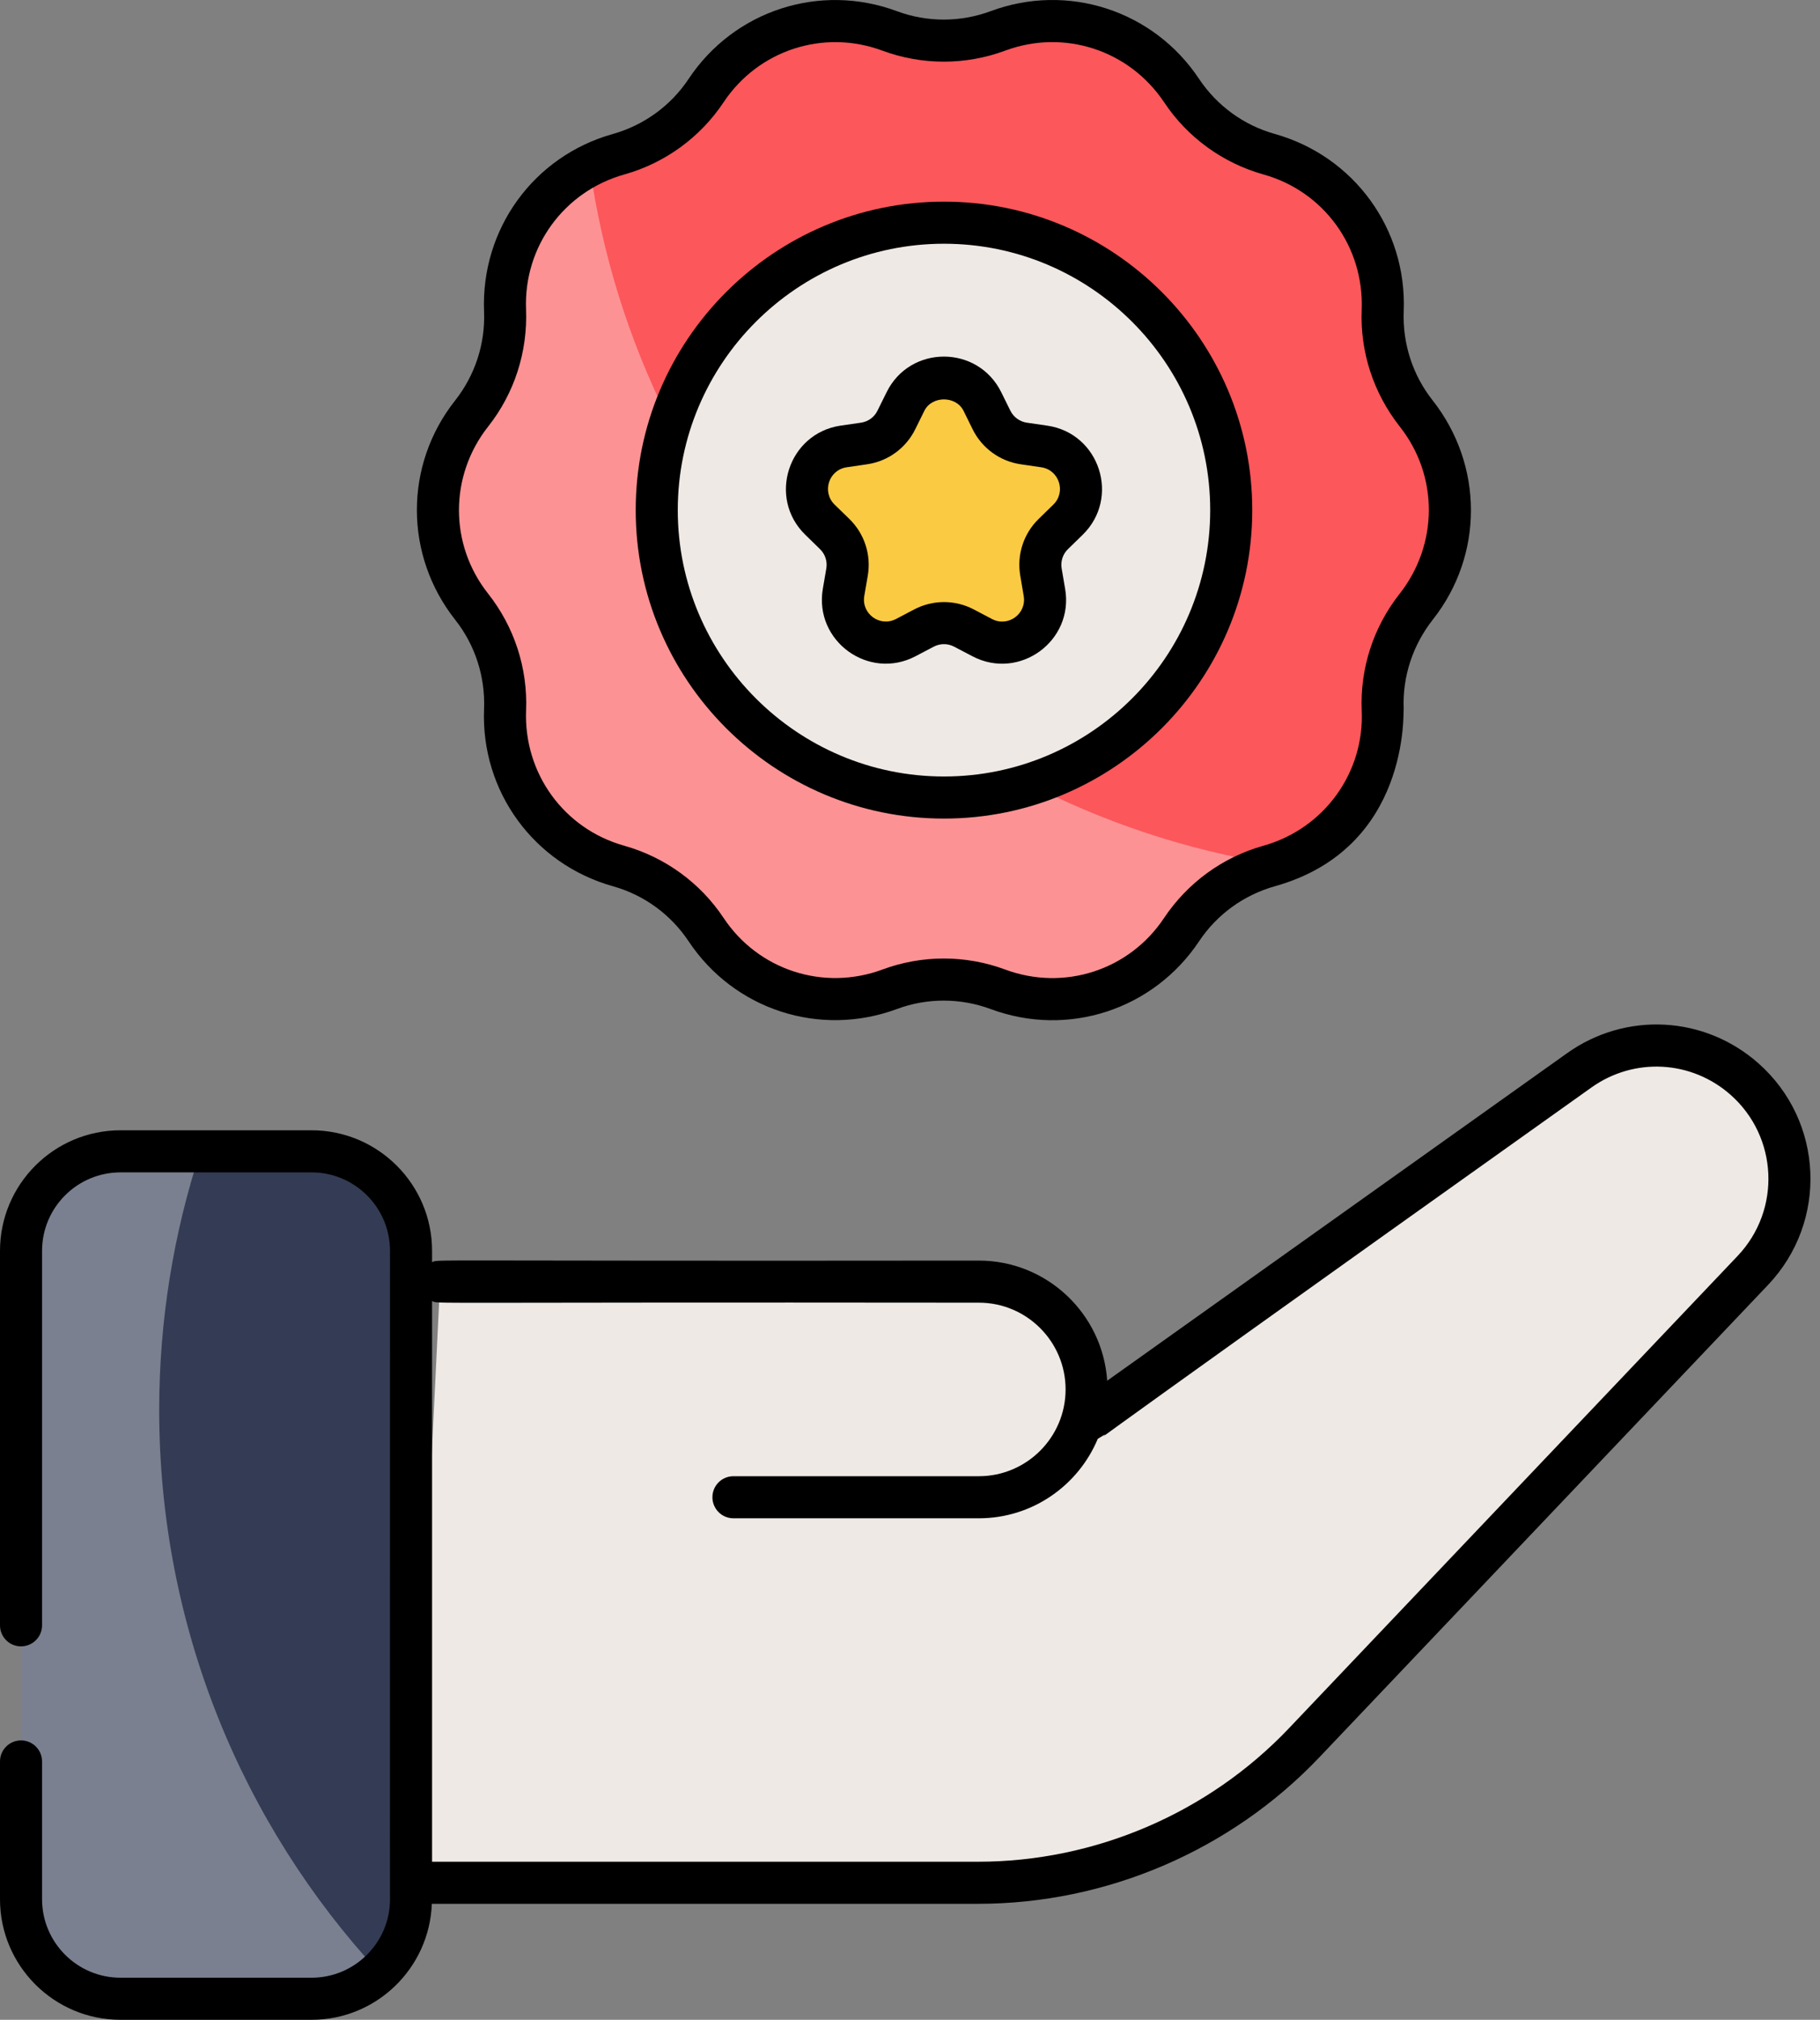 <svg width="55" height="61" viewBox="0 0 55 61" fill="none" xmlns="http://www.w3.org/2000/svg">
<rect x="0" y="0" width="55" height="61" fill="#808080" stroke="none"/>
<path d="M54.08 35.602C54.08 36.593 53.718 37.59 52.974 38.366L39.415 52.63C36.848 55.33 33.284 56.861 29.561 56.861H12.418L13.301 38.702H29.586C31.384 38.702 32.839 40.164 32.839 41.962C32.839 42.305 32.788 42.642 32.687 42.953L32.839 42.921L47.726 32.323C49.251 31.237 51.322 31.351 52.72 32.584C53.623 33.384 54.08 34.49 54.08 35.602Z" fill="#EFE9E5"/>
<path d="M12.419 37.773V57.358C12.419 59.017 11.074 60.362 9.415 60.362H3.641C1.982 60.362 0.637 59.017 0.637 57.358V37.773C0.637 36.114 1.982 34.77 3.641 34.77H9.415C11.074 34.77 12.419 36.114 12.419 37.773Z" fill="#333C54"/>
<path opacity="0.35" d="M11.451 59.562C10.917 60.058 10.199 60.363 9.418 60.363H3.642C1.984 60.363 0.637 59.016 0.637 57.357V37.775C0.637 36.117 1.984 34.77 3.642 34.77H6.057C5.25 37.229 4.811 39.859 4.811 42.585C4.811 49.136 7.328 55.102 11.451 59.562Z" fill="white"/>
<path d="M41.785 21.428L41.785 21.441C41.871 23.614 40.454 25.563 38.36 26.151L38.35 26.154C37.269 26.457 36.333 27.137 35.71 28.071L35.704 28.079C34.496 29.891 32.202 30.636 30.16 29.878L30.156 29.876C29.101 29.484 27.941 29.484 26.886 29.876L26.885 29.876C24.842 30.635 22.546 29.889 21.339 28.074C20.716 27.138 19.779 26.456 18.696 26.153L18.688 26.151C16.594 25.563 15.177 23.615 15.263 21.441L15.264 21.423C15.308 20.303 14.951 19.204 14.256 18.325L14.25 18.316C12.901 16.609 12.901 14.2 14.25 12.492L14.256 12.484C14.951 11.604 15.308 10.505 15.264 9.385L15.263 9.367C15.177 7.194 16.594 5.246 18.688 4.658L18.696 4.656C19.779 4.352 20.716 3.67 21.339 2.734C22.546 0.92 24.842 0.174 26.885 0.932L26.886 0.933C27.941 1.324 29.101 1.324 30.156 0.933L30.16 0.931C32.202 0.173 34.496 0.917 35.704 2.729L35.71 2.738C36.333 3.671 37.269 4.352 38.35 4.655L38.36 4.658C40.455 5.246 41.872 7.194 41.785 9.367L41.785 9.381C41.74 10.499 42.097 11.597 42.79 12.476L42.805 12.495C44.151 14.201 44.151 16.607 42.805 18.313L42.79 18.332C42.097 19.211 41.74 20.309 41.785 21.428Z" fill="#FC575B"/>
<path opacity="0.35" d="M38.505 26.099C38.461 26.124 38.41 26.137 38.359 26.149L38.353 26.156C37.273 26.46 36.332 27.14 35.71 28.075L35.703 28.081C34.496 29.892 32.203 30.635 30.163 29.879H30.157C29.102 29.485 27.939 29.485 26.884 29.879C26.351 30.076 25.798 30.171 25.252 30.171C23.714 30.171 22.227 29.415 21.338 28.075C20.715 27.14 19.781 26.454 18.695 26.156L18.688 26.149C16.598 25.565 15.181 23.614 15.264 21.441V21.422C15.308 20.304 14.952 19.204 14.26 18.328L14.253 18.315C12.9 16.612 12.9 14.198 14.253 12.495L14.26 12.482C14.952 11.605 15.308 10.506 15.264 9.388V9.369C15.194 7.514 16.217 5.824 17.818 5.004C19.33 15.806 27.774 24.383 38.505 26.099Z" fill="white"/>
<path d="M36.977 17.405C38.079 12.739 35.19 8.064 30.524 6.962C25.858 5.86 21.183 8.749 20.081 13.415C18.979 18.081 21.868 22.756 26.534 23.858C31.2 24.96 35.875 22.071 36.977 17.405Z" fill="#EFE9E5"/>
<path d="M31.459 17.274L31.564 17.888C31.746 18.947 30.634 19.755 29.683 19.255L29.13 18.965C28.752 18.767 28.301 18.767 27.924 18.965L27.374 19.254C26.423 19.753 25.311 18.945 25.493 17.886L25.598 17.275C25.671 16.854 25.531 16.424 25.225 16.126L24.78 15.694C24.01 14.944 24.434 13.636 25.498 13.481L26.113 13.392C26.535 13.33 26.9 13.065 27.089 12.682L27.363 12.125C27.839 11.161 29.214 11.161 29.689 12.125L29.964 12.682C30.153 13.065 30.517 13.33 30.94 13.392L31.557 13.482C32.62 13.637 33.044 14.943 32.275 15.694L31.831 16.127C31.526 16.424 31.386 16.854 31.459 17.274Z" fill="#FBCA43"/>
<path d="M3.641 61H9.416C11.377 61 12.977 59.441 13.05 57.497H29.559C33.44 57.497 37.198 55.884 39.871 53.072L53.429 38.807C55.245 36.897 55.119 33.863 53.139 32.113C51.508 30.671 49.13 30.546 47.356 31.808L33.459 41.699C33.323 39.676 31.637 38.071 29.58 38.071C12.277 38.09 13.283 38.026 13.057 38.12V37.777C13.057 35.769 11.424 34.136 9.416 34.136H3.641C1.633 34.136 0 35.769 0 37.777V49.087C0 49.437 0.284 49.722 0.635 49.722C0.986 49.722 1.271 49.437 1.271 49.087V37.777C1.271 36.47 2.334 35.407 3.641 35.407H9.416C10.723 35.407 11.786 36.47 11.786 37.777C11.781 60.211 11.786 56.414 11.786 57.359C11.786 58.666 10.723 59.729 9.416 59.729H3.641C2.334 59.729 1.271 58.666 1.271 57.359V53.197C1.271 52.847 0.986 52.562 0.635 52.562C0.284 52.562 0 52.847 0 53.197V57.359C0 59.367 1.633 61 3.641 61ZM29.581 39.342C31.026 39.342 32.202 40.517 32.202 41.962C32.202 43.407 31.026 44.583 29.581 44.583H22.164C21.813 44.583 21.529 44.867 21.529 45.218C21.529 45.569 21.813 45.854 22.164 45.854H29.581C31.198 45.854 32.587 44.862 33.174 43.455C34.444 42.651 28.912 46.487 48.093 32.843C49.382 31.926 51.111 32.017 52.298 33.065C53.727 34.328 53.838 36.532 52.509 37.932L38.951 52.196C36.516 54.757 33.093 56.226 29.559 56.226H13.057V39.292C13.283 39.386 12.274 39.323 29.581 39.342ZM14.628 21.417C14.53 23.895 16.128 26.093 18.524 26.766C19.46 27.028 20.271 27.618 20.809 28.427C22.186 30.497 24.775 31.337 27.106 30.473C28.018 30.134 29.021 30.135 29.939 30.475C32.276 31.343 34.861 30.49 36.238 28.425C36.776 27.617 37.587 27.029 38.532 26.764C42.628 25.614 42.399 21.466 42.419 21.402C42.381 20.436 42.69 19.487 43.303 18.708C44.837 16.764 44.837 14.048 43.288 12.084C42.69 11.324 42.381 10.374 42.42 9.394C42.518 6.916 40.919 4.718 38.521 4.044C37.587 3.783 36.776 3.194 36.232 2.378C34.855 0.312 32.264 -0.528 29.934 0.338C29.022 0.676 28.019 0.677 27.105 0.338C24.777 -0.527 22.186 0.314 20.809 2.384C20.271 3.193 19.459 3.783 18.516 4.048C16.128 4.718 14.529 6.916 14.628 9.412C14.667 10.38 14.357 11.332 13.75 12.1C12.213 14.046 12.213 16.765 13.757 18.72C14.357 19.48 14.667 20.431 14.628 21.417ZM14.754 12.879C15.542 11.882 15.948 10.632 15.897 9.343C15.823 7.456 17.041 5.782 18.867 5.269C20.095 4.924 21.161 4.15 21.867 3.088C22.916 1.512 24.889 0.87 26.664 1.529C27.861 1.973 29.18 1.974 30.38 1.528C32.153 0.871 34.126 1.509 35.181 3.091C35.887 4.151 36.951 4.924 38.188 5.271C40.007 5.781 41.225 7.456 41.15 9.357C41.099 10.626 41.504 11.873 42.306 12.89C43.473 14.371 43.473 16.44 42.291 17.94C41.504 18.938 41.099 20.186 41.15 21.454C41.238 23.312 40.035 25.022 38.177 25.543C36.951 25.887 35.887 26.66 35.175 27.728C34.126 29.302 32.155 29.942 30.376 29.281C29.18 28.837 27.861 28.837 26.664 29.282C24.887 29.939 22.916 29.3 21.867 27.723C21.161 26.661 20.096 25.887 18.859 25.54C17.041 25.029 15.823 23.355 15.898 21.449C15.949 20.178 15.542 18.93 14.747 17.924C13.576 16.441 13.576 14.37 14.754 12.879Z" fill="black"/>
<path d="M28.527 24.722C33.664 24.722 37.843 20.543 37.843 15.406C37.843 10.269 33.664 6.09 28.527 6.09C23.39 6.09 19.211 10.269 19.211 15.406C19.211 20.543 23.39 24.722 28.527 24.722ZM28.527 7.361C32.963 7.361 36.572 10.97 36.572 15.406C36.572 19.842 32.963 23.451 28.527 23.451C24.091 23.451 20.482 19.842 20.482 15.406C20.482 10.97 24.091 7.361 28.527 7.361Z" fill="black"/>
<path d="M24.78 16.584C24.937 16.736 25.008 16.955 24.971 17.17L24.866 17.781C24.596 19.358 26.252 20.564 27.669 19.818L28.218 19.53C28.41 19.429 28.64 19.428 28.833 19.53L29.387 19.82C30.803 20.563 32.46 19.358 32.188 17.783L32.083 17.169V17.169C32.047 16.954 32.117 16.735 32.274 16.584L32.718 16.151C33.862 15.035 33.234 13.086 31.648 12.855L31.03 12.765C30.815 12.733 30.629 12.598 30.533 12.403L30.258 11.847C29.55 10.411 27.501 10.41 26.793 11.846L26.517 12.403C26.422 12.599 26.236 12.733 26.02 12.765L25.405 12.854C23.821 13.086 23.189 15.035 24.336 16.151L24.78 16.584ZM25.589 14.112L26.203 14.022C26.833 13.931 27.377 13.535 27.658 12.965L27.933 12.408C28.161 11.947 28.89 11.946 29.119 12.409L29.393 12.965C29.674 13.535 30.218 13.931 30.847 14.022L31.464 14.112C32.009 14.191 32.224 14.858 31.831 15.24L31.387 15.673C30.931 16.117 30.724 16.757 30.832 17.384L30.936 17.998C31.029 18.54 30.462 18.951 29.978 18.695L29.424 18.404C28.863 18.11 28.191 18.11 27.628 18.405L27.078 18.694C26.593 18.948 26.026 18.54 26.119 17.996L26.224 17.386C26.332 16.758 26.124 16.118 25.668 15.674L25.223 15.241C24.83 14.858 25.043 14.191 25.589 14.112Z" fill="black"/>
</svg>
